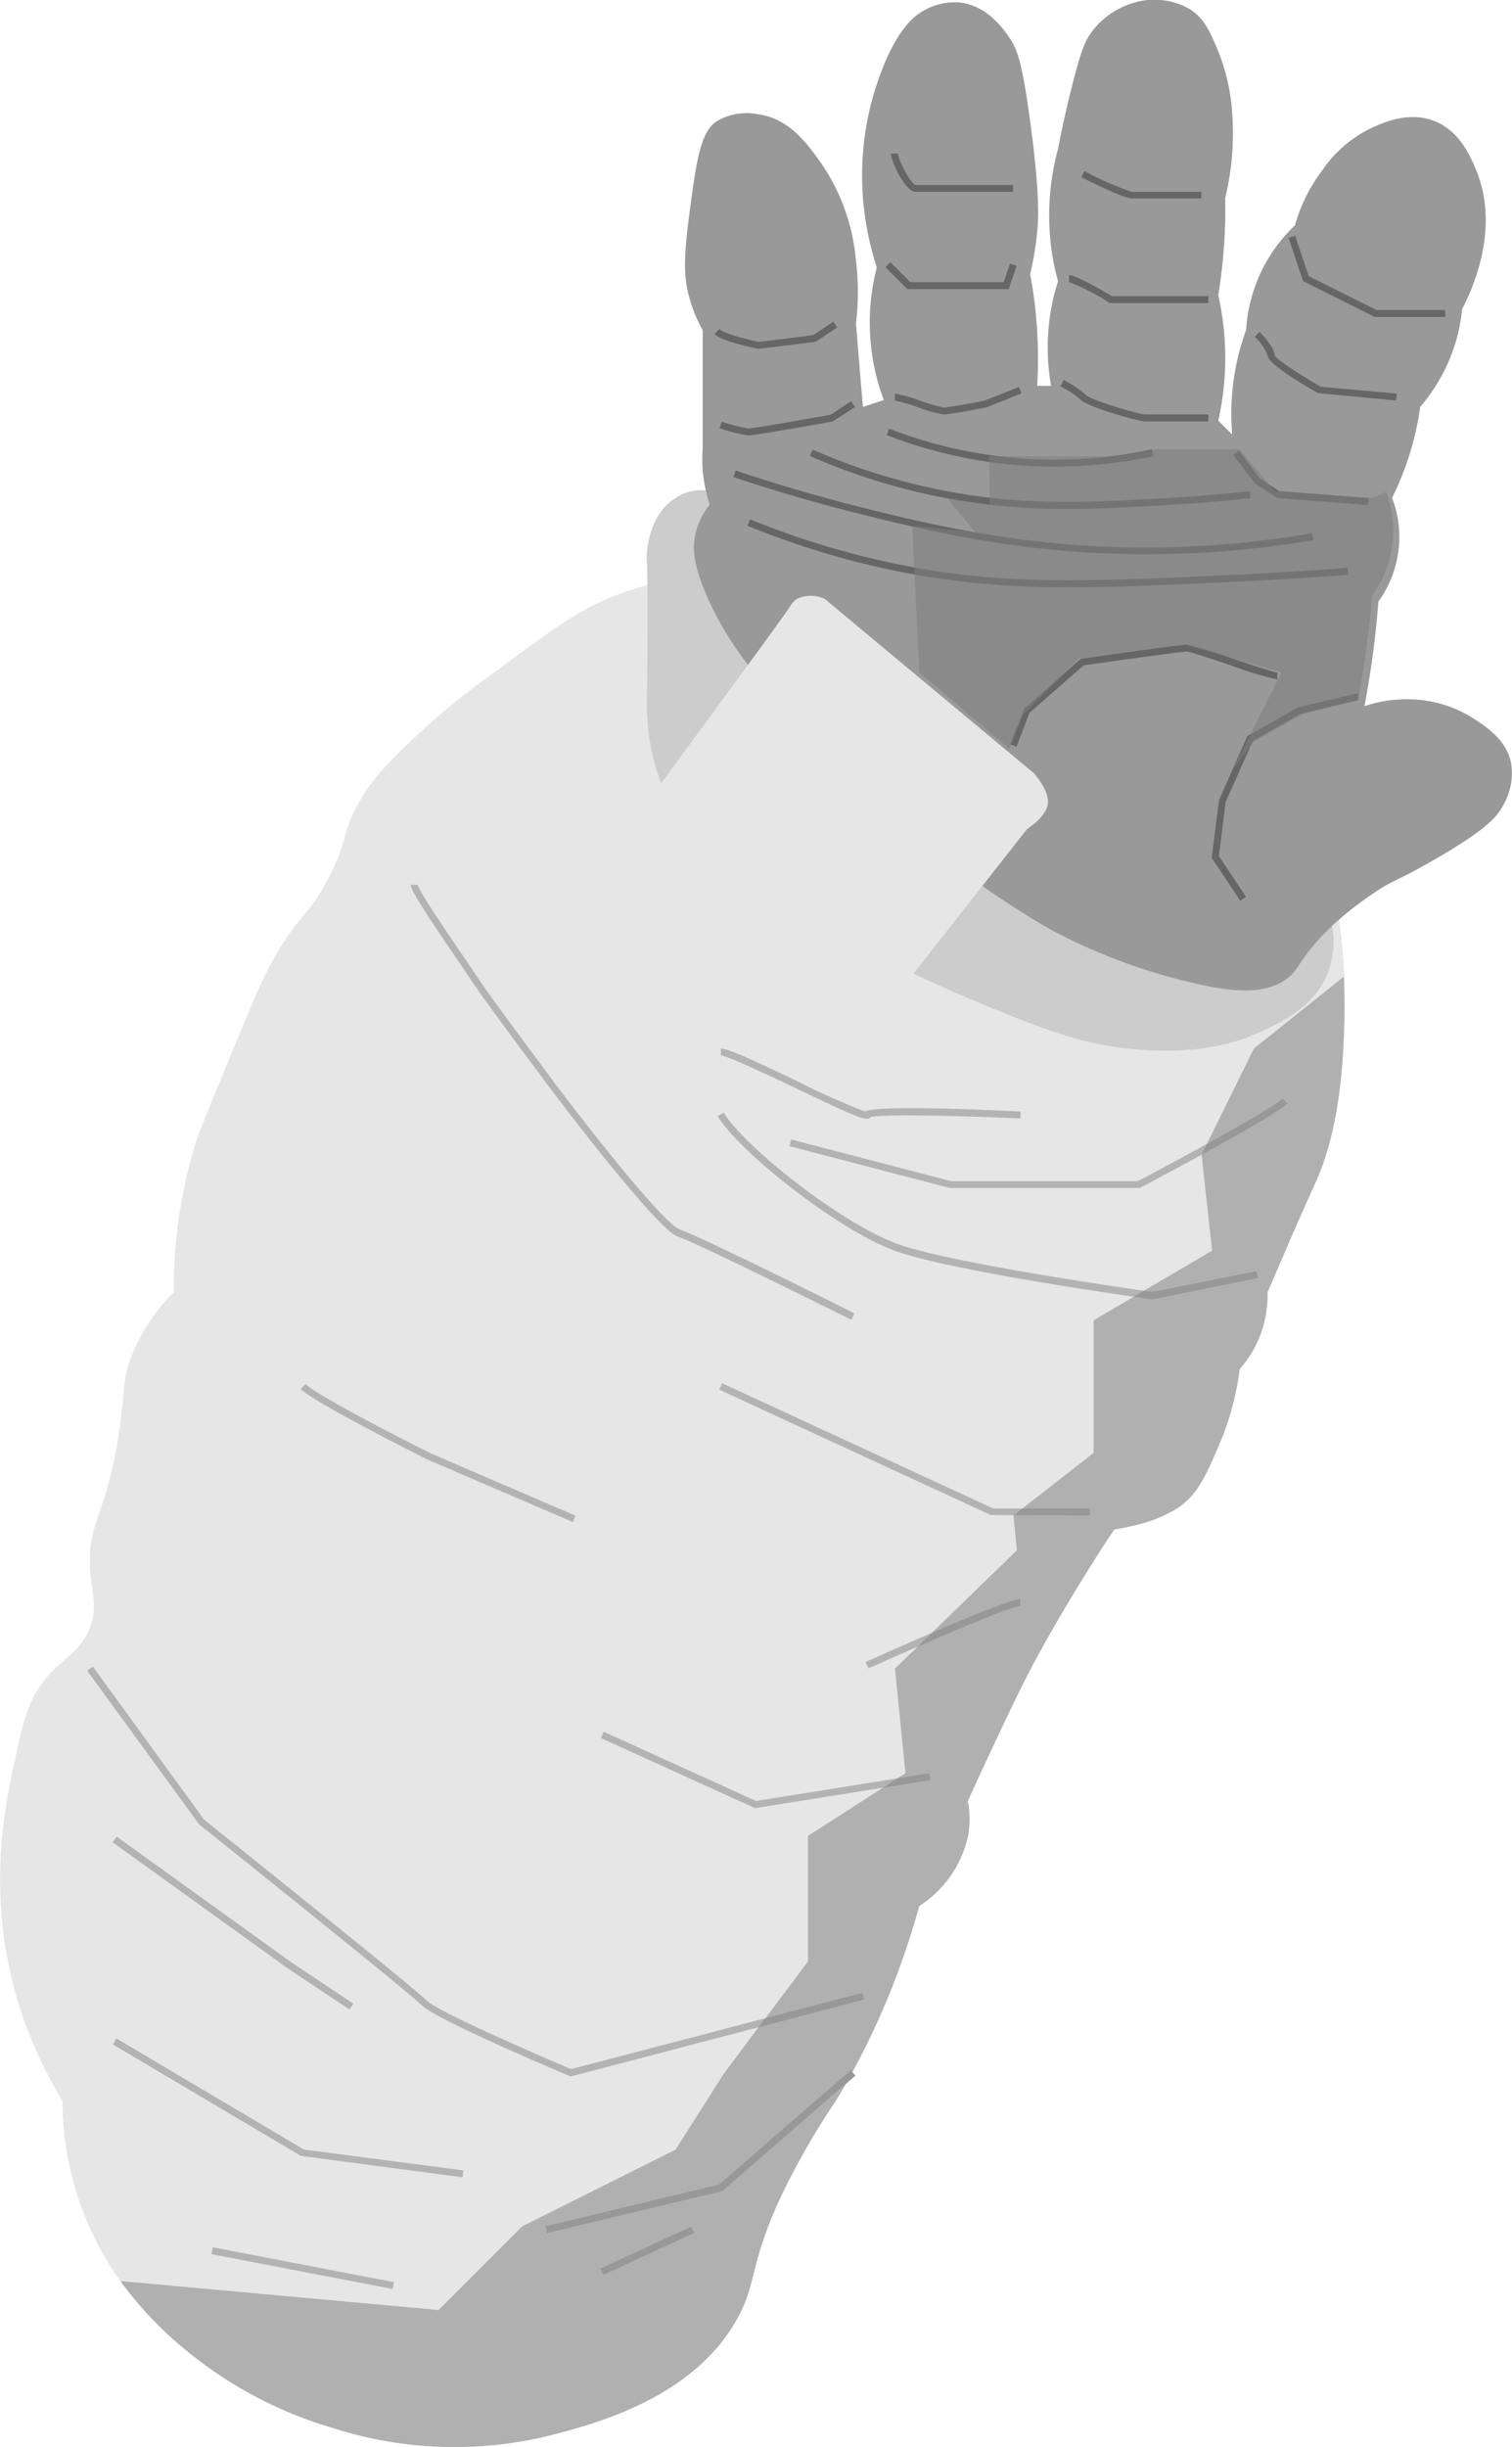 <svg xmlns="http://www.w3.org/2000/svg" viewBox="0 0 173.43 280.61"><defs><style>.cls-1{fill:#e6e6e6;}.cls-2{fill:#ccc;}.cls-3{fill:#999;}.cls-4{fill:#666;}.cls-5{fill:#b3b3b3;}.cls-6,.cls-7{fill:gray;}.cls-6{opacity:0.56;}.cls-7{opacity:0.52;}</style></defs><title>glove normal</title><g id="Layer_2" data-name="Layer 2"><g id="Layer_1-2" data-name="Layer 1"><path class="cls-1" d="M154.18,117.85c-.11,3.27-.38,11.24-3.2,17.58-.29.64-1.48,3.25-3.19,7.19-1,2.35-1.86,4.3-2.4,5.59a13,13,0,0,1-.8,4.8,12.75,12.75,0,0,1-2.4,4,32.1,32.1,0,0,1-2.4,8.79c-1.51,3.49-2.46,5.67-4.79,7.19a16.21,16.21,0,0,1-4.65,1.89c-1.45.36-2.54.51-2.54.51s-5.19,7.69-9.59,16c-2.21,4.18-7.51,15.75-7.67,16.18,0-.07.19-.38.48-1a11.33,11.33,0,0,1,0,4,12.77,12.77,0,0,1-5.59,8,89.65,89.65,0,0,1-7.68,19.08c-.26.47-.51.92-.76,1.35h0c-.39.68-.77,1.33-1.14,1.93a84.8,84.8,0,0,0-6.39,11.18c-3.53,7.72-2.63,9.54-4.8,13.59-5,9.3-16.49,12.27-21.57,13.58a45.62,45.62,0,0,1-24.77-.8,47.57,47.57,0,0,1-16.78-8.79,42.59,42.59,0,0,1-7.74-8.11,35.27,35.27,0,0,1-4.25-7.87A36.41,36.41,0,0,1,7.16,240.9a49.49,49.49,0,0,1-4.8-10.39c-4-12.38-1.92-22.8-.8-28s1.7-7.82,4-10.38c1.88-2.09,3.8-2.91,4.79-5.6.83-2.25.2-3.64,0-6.39-.4-5.53,1.7-6,3.2-15.18.89-5.47.33-6.41,1.6-9.59a21.61,21.61,0,0,1,4.79-7.19,56.45,56.45,0,0,1,2.4-16.78c.5-1.63,1.93-5.08,4.79-12,3-7.27,3.85-8.83,4.8-10.39,2.66-4.37,3.51-4.11,5.59-8,2.51-4.69,1.6-5.67,4-9.59,1.62-2.64,3.26-4.2,6.4-7.19A85,85,0,0,1,56.7,77.1c5.95-4.39,8.92-6.59,12-8a32,32,0,0,1,5.57-2,36.68,36.68,0,0,1,5.51-1c1.58-.15,3-.21,4.1-.25.88,0,2,0,3.3,0,9,.12,27.3,1.75,42.37,8.86l1.28.62a48,48,0,0,1,12.63,8.83l.58.58a33.09,33.09,0,0,1,7,10.7,42.62,42.62,0,0,1,2.37,8.83,67.82,67.82,0,0,1,.79,7.66C154.27,114.9,154.2,117.09,154.18,117.85Z"/><path class="cls-2" d="M81.47,56.32a5.24,5.24,0,0,0-4,.8c-2.44,1.52-3,4.41-3.2,5.59s0,1.3,0,5.6c0,.4,0,1.6,0,4,0,8.33-.19,8.44,0,10.39a24.71,24.71,0,0,0,1.6,7.19,21.63,21.63,0,0,0,7.19,8.79c9.68,7.6,21.24,13,30.37,16.78,7.64,3.17,11.4,4.3,16,4.79,8.18.89,12.85-.93,14.38-1.59,2.7-1.17,7.57-3.27,8.79-8,.16-.62,1.1-4.26-.8-6.4-3.22-3.61-10,2.26-19.18.8-5.26-.83-10.7-5.88-21.57-16-6.79-6.3-5-5.52-12.78-12.78C89.17,67.8,87,67,85.46,62.71,84.62,60.43,83.9,57.08,81.47,56.32Z"/><path class="cls-3" d="M172.49,92.21c-.69,1.39-1.86,2.85-8,6.39-4.65,2.68-4.67,2.24-7.19,4a40.33,40.33,0,0,0-3.23,2.44c-.31.27-.63.55-1,.87a28.54,28.54,0,0,0-2.21,2.28c-2.11,2.45-1.91,3-3.19,4-2.6,1.93-6.13,1.51-9.59.8a66.33,66.33,0,0,1-17.58-6.4c-2.59-1.47-4.9-3-7-4.41A125.16,125.16,0,0,1,102.17,93,161.65,161.65,0,0,1,87.79,78.63c-.47-.53-.92-1-1.33-1.56a38,38,0,0,1-5.06-8c-.37-.79-.66-1.5-.9-2.15-1.12-3-1-4.63-.7-5.84a8.48,8.48,0,0,1,1.6-3.2c-.1-.29-.19-.6-.28-1a16.23,16.23,0,0,1-.52-3,16,16,0,0,1,0-2.4V37.88a17.21,17.21,0,0,1-1.6-4c-.53-2.08-.61-4,0-8.79.86-6.61,1.32-9.94,3.2-11.18a6.79,6.79,0,0,1,4.79-.8c3.57.49,5.65,3.44,7.19,5.59a23.28,23.28,0,0,1,4,11.19,29.29,29.29,0,0,1,0,7.19q.39,4.79.8,9.59l2.39-.8a25.38,25.38,0,0,1-1.59-8,25,25,0,0,1,.79-7.19,35,35,0,0,1-1.59-8,33.44,33.44,0,0,1,2.39-15.19c1.85-4.46,3.58-5.77,4.8-6.39a7,7,0,0,1,4-.8c3.08.38,4.91,3,5.6,4,.83,1.2,1.43,2.52,2.39,9.59,1.15,8.45.95,11.36.8,12.78a36.43,36.43,0,0,1-.8,4.79,49.37,49.37,0,0,1,.8,6.4,50.31,50.31,0,0,1,0,6.39h1.6a25.42,25.42,0,0,1,0-8.79,24.5,24.5,0,0,1,.8-3.2,27.57,27.57,0,0,1-.8-4,29.15,29.15,0,0,1,.8-11.19c.56-2.91,1.13-5.35,1.6-7.19,1.09-4.35,1.6-5.39,2.39-6.39a9.28,9.28,0,0,1,4.8-3.2,8.15,8.15,0,0,1,6.39.8c1.66,1.1,2.3,2.65,3.2,4.8a23.13,23.13,0,0,1,1.6,7.19,31.16,31.16,0,0,1-.8,9.59c0,.78,0,1.58,0,2.39a62.88,62.88,0,0,1-.8,8.79,33,33,0,0,1,.8,7.19,32.53,32.53,0,0,1-.8,7.19c.53.54,1.06,1.07,1.6,1.6a27.25,27.25,0,0,1,0-4.79,27.85,27.85,0,0,1,1.59-7.19,18,18,0,0,1,5.6-12,19,19,0,0,1,3.19-6.39,14.31,14.31,0,0,1,5.6-4.79c1.38-.63,4.28-1.93,7.19-.8s4.15,4.06,4.79,5.59c2.89,6.93-.63,14.14-1.6,16a19.39,19.39,0,0,1-.8,4,20.4,20.4,0,0,1-4,7.2,33.79,33.79,0,0,1-3.2,10.38.56.56,0,0,1,0,.12,12.4,12.4,0,0,1,.76,5.48A12.74,12.74,0,0,1,158.1,69q-.25,3.42-.79,7.19c-.24,1.65-.52,3.26-.8,4.79a15.12,15.12,0,0,1,4.79-.79,14,14,0,0,1,8,2.39c1.51,1,3.45,2.38,4,4.8A7.21,7.21,0,0,1,172.49,92.21Z"/><path class="cls-4" d="M87,40l-.06,0c-.42-.08-4.14-.84-5-1.7l.57-.57c.51.51,3,1.17,4.52,1.48l6.24-.78,2.32-1.55.44.67-2.48,1.65Z"/><polygon class="cls-4" points="115.71 33.15 104.07 33.15 101.56 30.64 102.12 30.07 104.4 32.35 115.14 32.35 115.84 30.23 116.6 30.48 115.71 33.15"/><path class="cls-4" d="M138.6,34.75H127.3l-.1-.06a24.39,24.39,0,0,0-4.58-2.34v-.8c.81,0,3.84,1.77,4.9,2.4H138.6Z"/><path class="cls-4" d="M137.8,22.76h-8c-.83,0-4.63-1.86-5.77-2.44l.35-.71A34,34,0,0,0,129.81,22h8Z"/><path class="cls-4" d="M116.22,22H105c-1.16,0-2.8-3.5-2.8-4.39h.8c0,.68,1.47,3.48,2,3.6h11.17Z"/><path class="cls-4" d="M160.13,45.93l-8.95-.85c-3.84-2.19-5.79-3.65-5.79-4.34a5.44,5.44,0,0,0-1.48-2.11l.56-.57c.29.29,1.72,1.76,1.72,2.68.18.44,2.89,2.22,5.31,3.61l8.71.79Z"/><polygon class="cls-4" points="165.76 36.35 157.68 36.35 149.46 32.24 147.81 27.29 148.56 27.03 150.11 31.67 157.87 35.55 165.76 35.55 165.76 36.35"/><path class="cls-4" d="M85.86,49.93a17.57,17.57,0,0,1-3.32-.82l.25-.76a16.67,16.67,0,0,0,3.07.78c.56,0,5.92-.94,9.44-1.58L97.62,46l.45.67-2.55,1.66C94.62,48.49,86.67,49.93,85.86,49.93Z"/><path class="cls-4" d="M108.23,47.53a14.49,14.49,0,0,1-2.92-.82,19,19,0,0,0-2.67-.77v-.8a14.49,14.49,0,0,1,2.92.82,19,19,0,0,0,2.67.77c.63,0,3.62-.57,4.72-.79l3.92-1.57.3.74-4,1.6C112.69,46.81,109.05,47.53,108.23,47.53Z"/><path class="cls-4" d="M138.6,48.33h-7.19c-.78,0-6.56-1.59-7.48-2.51a11,11,0,0,0-2.29-1.52l.36-.72a12.07,12.07,0,0,1,2.5,1.67c.68.69,6.19,2.28,6.91,2.28h7.19Z"/><polygon class="cls-4" points="156.94 57.92 146.45 57.11 143.87 55.36 141.47 52.17 142.11 51.69 144.47 54.83 146.72 56.33 157 57.12 156.94 57.92"/><polygon class="cls-4" points="142.26 103.29 138.98 98.37 139.83 91.72 143.08 84.41 148.93 81.1 155.78 79.5 155.78 80.29 149.11 81.88 143.7 84.97 140.58 91.99 139.81 98.17 142.92 102.84 142.26 103.29"/><path class="cls-4" d="M116.59,85.64l-.74-.3,1.64-4.09L124,75.52l.12,0c1.15-.16,11.23-1.6,12-1.6a40.07,40.07,0,0,1,5.32,1.62c2.09.7,4.69,1.56,5.07,1.58v.8a40.07,40.07,0,0,1-5.32-1.62c-2.09-.7-4.7-1.57-5.07-1.58-.56,0-7.33.94-11.81,1.58l-6.23,5.45Z"/><path class="cls-4" d="M122.76,67.34A97.33,97.33,0,0,1,105,65.9a95.15,95.15,0,0,1-19.26-5.61l.3-.74a94.88,94.88,0,0,0,19.1,5.57c11.1,2,20.72,1.53,36.66.79,4.27-.2,8.56-.47,12.78-.8l.06.8c-4.22.33-8.53.6-12.8.8C134.35,67.06,128.26,67.34,122.76,67.34Z"/><path class="cls-4" d="M131.4,63.56c-1.07,0-2.14,0-3.2-.05-12.87-.37-23-2.93-30.45-4.8-4.59-1.16-9.17-2.51-13.62-4l.26-.75c4.43,1.49,9,2.83,13.55,4,7.39,1.86,17.5,4.41,30.28,4.78a112.44,112.44,0,0,0,22.29-1.59l.14.79A113.82,113.82,0,0,1,131.4,63.56Z"/><path class="cls-4" d="M122.39,58.36a79.21,79.21,0,0,1-8.61-.44,72.43,72.43,0,0,1-20.89-5.63l.32-.73a71.55,71.55,0,0,0,20.66,5.56c6.85.75,13.19.39,19.91,0,3.19-.18,6.41-.45,9.57-.79l.08.79c-3.16.35-6.4.62-9.61.8C130,58.14,126.19,58.36,122.39,58.36Z"/><path class="cls-4" d="M121,53.51a53.39,53.39,0,0,1-6.44-.39A53.22,53.22,0,0,1,101.7,49.9l.29-.74a52.49,52.49,0,0,0,12.68,3.17,52.8,52.8,0,0,0,17.45-.79l.17.78A54.35,54.35,0,0,1,121,53.51Z"/><path class="cls-1" d="M90.65,69.51c-.85,1.32-10.45,14.41-24,32.76a5,5,0,0,0-.8,2.39,5.41,5.41,0,0,0,1.6,4l25.57,11.19a4.92,4.92,0,0,0,3.2.79,5,5,0,0,0,4-3.19l17.58-22.37c2-1.37,2.42-2.45,2.4-3.2,0-1.42-1.6-3.2-1.6-3.2h0l-24-20a3.77,3.77,0,0,0-3.2,0A2.47,2.47,0,0,0,90.65,69.51Z"/><path class="cls-5" d="M65.46,238.12l-.13-.05c-.62-.26-15.27-6.44-16.91-8.08s-25.29-20.55-25.53-20.74l-.08-.08L10,191.59l.65-.47,12.75,17.54c1.46,1.17,24,19.19,25.56,20.77,1.25,1.25,12.23,6,16.53,7.85l33.42-8.75.21.77Z"/><path class="cls-5" d="M65.73,174.55,49,167.36c-.55-.28-12.88-6.45-14.51-8.08l.57-.56c1.22,1.22,9.87,5.71,14.27,7.91L66,173.81Z"/><path class="cls-5" d="M132.22,149h-.07c-1-.13-23.29-3.23-29.65-5.62C95.94,140.93,84.7,132,82.32,128l.69-.41c2.32,3.87,13.33,12.6,19.77,15,6.11,2.29,28,5.37,29.41,5.57l11.92-2.39.16.79Z"/><path class="cls-5" d="M99.36,128.29c-.6,0-2.16-.67-8-3.46-3.55-1.69-8-3.79-8.67-3.79v-.8c.82,0,4,1.46,9,3.87a81.53,81.53,0,0,0,7.55,3.36c1-.69,11.55-.32,17.82,0l0,.79c-6-.27-15.67-.54-17.16-.17l-.2.15A.49.49,0,0,1,99.36,128.29Z"/><path class="cls-5" d="M130.71,136.23l-21.78,0-18.38-4.79.21-.77,18.32,4.78h21.43c5.26-2.77,15.37-8.25,16.59-9.47l.57.56c-1.62,1.62-16.26,9.33-16.88,9.66Z"/><path class="cls-5" d="M97.67,151.36c-.18-.08-17.58-8.78-19.93-9.56S64.4,126.53,63.17,124.88c-.07-.1-7.22-9.63-8.8-12-.33-.5-.84-1.24-1.42-2.1-4.48-6.56-5.84-8.73-5.84-9.31h.4l.4,0c.12.72,3.89,6.24,5.7,8.89l1.42,2.1c1.57,2.36,8.71,11.87,8.78,12C68.59,130.78,76.32,140.48,78,141c2.39.8,19.31,9.25,20,9.61Z"/><polygon class="cls-5" points="125.01 173.78 113.66 173.74 82.5 159.36 82.83 158.63 113.91 172.98 125.01 172.98 125.01 173.78"/><polygon class="cls-5" points="40.09 230.44 32.9 225.65 12.92 211.26 13.38 210.61 33.36 224.99 40.54 229.78 40.09 230.44"/><polygon class="cls-5" points="53.05 249.68 34.52 247.23 12.95 234.45 13.35 233.76 34.86 246.5 53.15 248.89 53.05 249.68"/><rect class="cls-5" x="68.55" y="257.68" width="11.44" height="0.8" transform="translate(-101.45 55) rotate(-24.81)"/><rect class="cls-5" x="34.32" y="249.5" width="0.8" height="21.16" transform="translate(-227.23 245.06) rotate(-79.11)"/><path class="cls-5" d="M99.61,191.32l-.33-.73c1.64-.74,16.11-7.22,17.74-7.22v.8C115.91,184.17,106,188.45,99.61,191.32Z"/><polygon class="cls-5" points="86.6 207.35 68.92 199.31 69.25 198.59 86.72 206.53 106.57 203.35 106.7 204.14 86.6 207.35"/><polygon class="cls-5" points="98.11 238.01 97 238.96 96.99 238.97 82.86 251.25 82.76 251.28 62.78 256.07 62.59 255.29 82.47 250.52 97.58 237.4 97.76 237.61 98.11 238.01"/><path class="cls-6" d="M159.77,61.92a12.74,12.74,0,0,1-2.4,6.39q-.26,3.42-.8,7.19c-.24,1.65-.51,3.26-.79,4.79l-6.4,1.6-5.59,3.2-2.4,3.19,3.2-6.39L147,77.1,135.8,73.9l-12,1.6-6.39,6.39-1.6,4L105.44,77.1l-.8-16.78,7.22.7-3.23-3.9,4.89.77-.09-5.56h14.38l4.35-.65.44-.15h9.59l4,4.79,11.18.8,1.64-.69A12.48,12.48,0,0,1,159.77,61.92Z"/><path class="cls-7" d="M154.18,117.85c-.11,3.27-.38,11.24-3.2,17.58-.29.64-1.48,3.25-3.19,7.19-1,2.35-1.86,4.3-2.4,5.59a13,13,0,0,1-.8,4.8,12.75,12.75,0,0,1-2.4,4,32.1,32.1,0,0,1-2.4,8.79c-1.51,3.49-2.46,5.67-4.79,7.19a16.21,16.21,0,0,1-4.65,1.89c-1.45.36-2.54.51-2.54.51s-5.19,7.69-9.59,16c-2.21,4.18-7.51,15.75-7.67,16.18,0-.07.19-.38.48-1a11.33,11.33,0,0,1,0,4,12.77,12.77,0,0,1-5.59,8,89.65,89.65,0,0,1-7.68,19.08l.35.4L97,239h0c-.39.68-.77,1.33-1.14,1.93a84.8,84.8,0,0,0-6.39,11.18c-3.53,7.72-2.63,9.54-4.8,13.59-5,9.3-16.49,12.27-21.57,13.58a45.62,45.62,0,0,1-24.77-.8,47.57,47.57,0,0,1-16.78-8.79,42.59,42.59,0,0,1-7.74-8.11l36.5,3.32,9.59-9.59,17.58-8.79,5.59-8.79L87,232.48l.77-1,4.9-6.54V210.54l8.6-5.53,1.67-1.07.92-.6-1.2-12,2.56-2.48,1.62-1.57,9.8-9.51-.4-4,1-.77,8.2-6.39V151.41l4.6-2.7,1.11-.66,7.88-4.63-1.2-11,.6-1.23,5.39-10.94L154.14,112C154.27,114.9,154.2,117.09,154.18,117.85Z"/></g></g></svg>